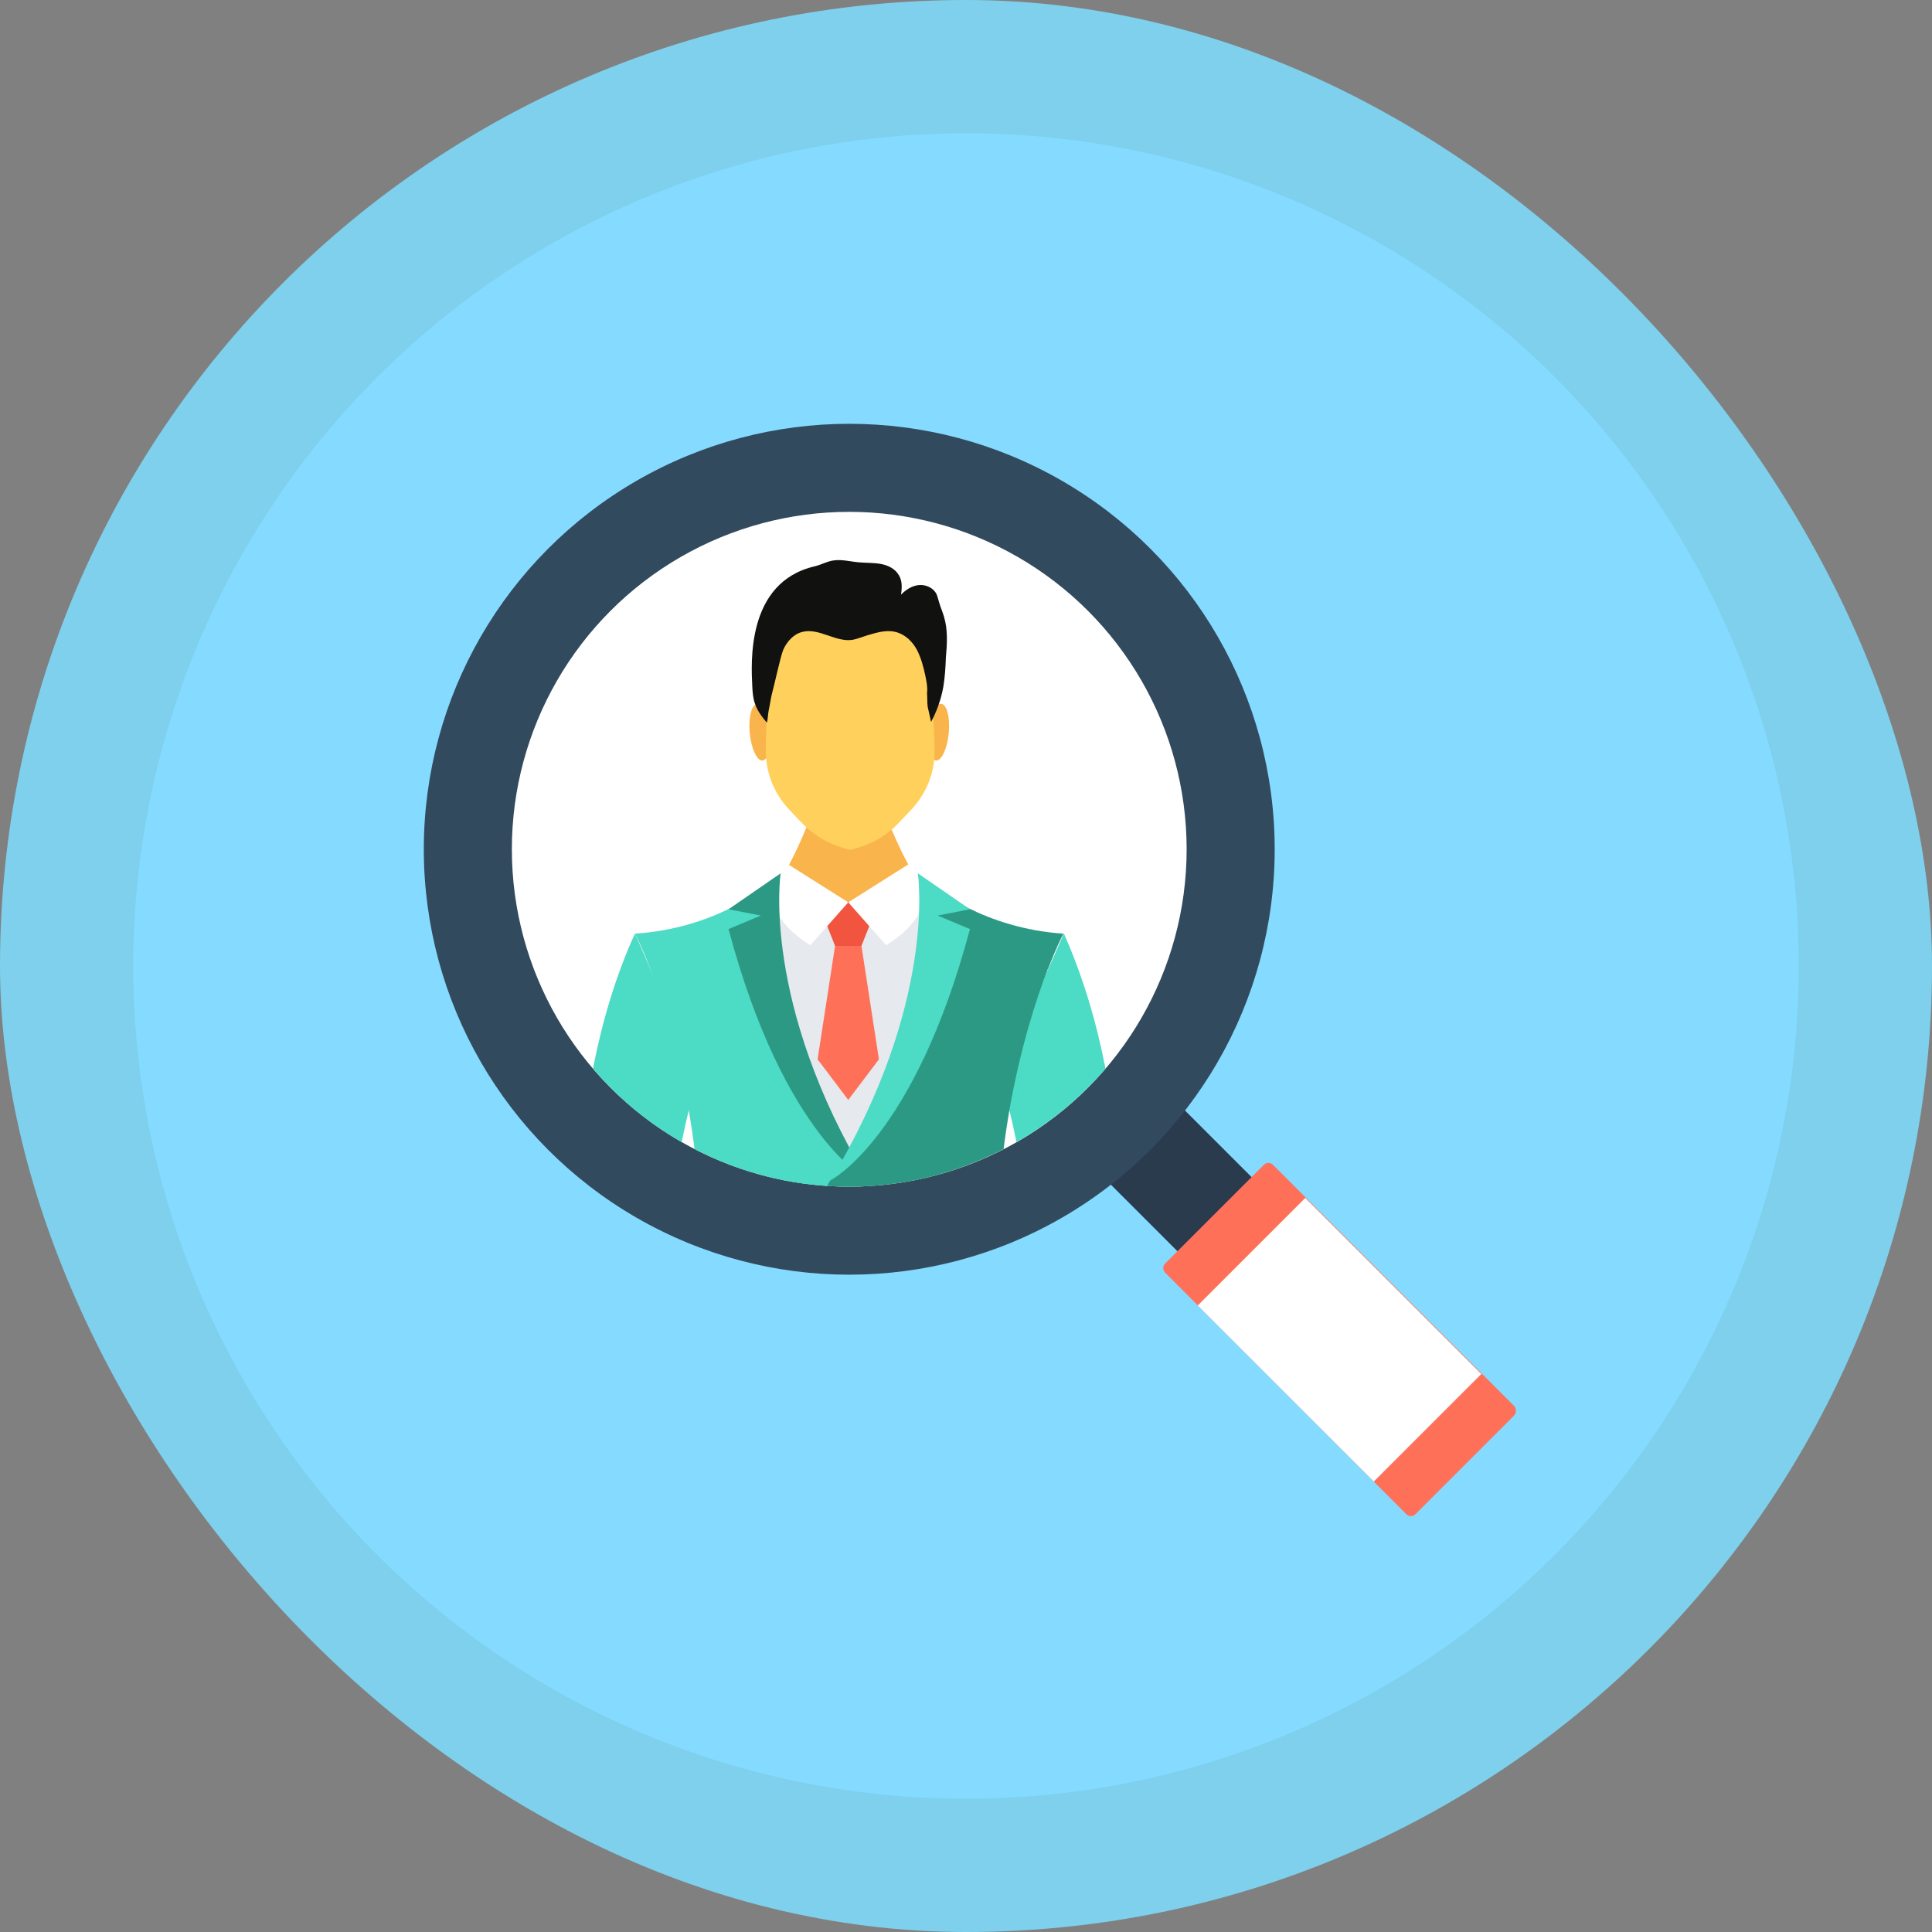 <!DOCTYPE svg PUBLIC "-//W3C//DTD SVG 1.1//EN" "http://www.w3.org/Graphics/SVG/1.1/DTD/svg11.dtd">
<!-- Uploaded to: SVG Repo, www.svgrepo.com, Transformed by: SVG Repo Mixer Tools -->
<svg version="1.1" id="Layer_1" xmlns="http://www.w3.org/2000/svg" xmlns:xlink="http://www.w3.org/1999/xlink" viewBox="-40.4 -40.4 585.80 585.80" xml:space="preserve" width="800px" height="800px" fill="#000000" transform="rotate(0)">
<rect x="-40.4" y="-40.4" width="585.80" height="585.80" fill="#808080" stroke="none"/>
<g id="SVGRepo_bgCarrier" stroke-width="0">
<rect x="-40.4" y="-40.4" width="585.80" height="585.80" rx="292.9" fill="#7ed0ec" strokewidth="0"/>
</g>
<g id="SVGRepo_tracerCarrier" stroke-linecap="round" stroke-linejoin="round" stroke="#CCCCCC" stroke-width="1.01"/>
<g id="SVGRepo_iconCarrier"> <circle style="fill:#84DBFF;" cx="252.5" cy="252.5" r="252.5"/> <rect x="304.068" y="295.985" transform="matrix(-0.707 0.707 -0.707 -0.707 772.448 319.911)" style="fill:#2B3B4E;" width="31.8" height="47.9"/> <path style="fill:#FF7058;" d="M418.7,388.8l-29.9,29.9c-0.8,0.8-2,0.8-2.8,0l-73.1-73.2c-0.8-0.8-0.8-2,0-2.8l29.9-29.9 c0.8-0.8,2-0.8,2.8,0l73.2,73.2C419.4,386.8,419.4,388,418.7,388.8z"/> <rect x="328.01" y="342.694" transform="matrix(-0.707 -0.707 0.707 -0.707 365.772 882.994)" style="fill:#FFFFFF;" width="75.499" height="46.1"/> <circle style="fill:#324A5E;" cx="217.1" cy="217.1" r="129"/> <circle style="fill:#FFFFFF;" cx="217.1" cy="217.1" r="102.3"/> <path style="fill:#F9B54C;" d="M234.7,234.5c0-0.6,0.1-1.2,0-1.8c-0.1-2.6,1.1-4.8,3.1-6.2c-6.1-9.4-11.2-23.8-11.2-23.8h-19.5 c0,0-7.7,22.3-15.4,29.4l24.7,7.9v0.4l0.6-0.2l0.6,0.2V240L234.7,234.5z"/> <path style="fill:#E6E9EE;" d="M241.2,230.9l-24.4,2.1l-22.6-2.2L193,231c0,0-10.5,21.8-11.4,23.8c-0.8,2.1,8.3,41.1,8.3,43.8 c0,2.7,35.1,18,35.1,18l22.7-37.4L241.2,230.9z"/> <polygon style="fill:#F1543F;" points="220.8,246.4 212.8,246.4 207.5,233 226.1,233 "/> <polygon style="fill:#FF7058;" points="220.8,246.4 212.8,246.4 207.5,280.8 216.8,293.1 226.1,280.8 "/> <g> <path style="fill:#FFFFFF;" d="M235,221.7c0,0,13.7,11.7-6.7,24.5l-11.5-13L235,221.7z"/> <path style="fill:#FFFFFF;" d="M198.6,221.7c0,0-13.7,11.7,6.7,24.5l11.5-13L198.6,221.7z"/> </g> <g> <path style="fill:#4CDBC4;" d="M171.1,286.2c0,0-1.2,3.8-2.7,10.3c-0.7,2.7-1.4,5.9-2.1,9.4c-10.2-5.8-19.3-13.4-26.9-22.3 c2.7-13.8,6.7-27.7,12.7-40.9c0,0,0,0,0.1,0.1l4.6,10.6c0,0.1,0.1,0.2,0.1,0.3L171.1,286.2z"/> <path style="fill:#4CDBC4;" d="M223.7,319.2c-2.2,0.1-4.4,0.2-6.6,0.2c-2.2,0-4.4-0.1-6.6-0.2c-14.5-0.9-28.1-4.9-40.3-11.2 c-0.5-4-1.1-7.8-1.7-11.5c-3.3-19.1-8-33.7-11.6-42.8c0-0.1-0.1-0.2-0.1-0.3c-2.4-6.3-4.3-10-4.6-10.6c0-0.1-0.1-0.1-0.1-0.1 c12-0.8,21.6-4.1,28.9-7.7h0.1c9.4-4.7,14.6-9.8,15.2-10.5l0,0l0,0l-1.6,3.2l-1.4,2.7L193,231l0,0v0.1l-0.2,1.5l-2.5,17l14.5,43.7 l11.6,15.7l0,0l0.7,1l1.5,2l2.1,2.7l0,0l2.1,2.8l0,0l0,0C223.1,317.9,223.4,318.5,223.7,319.2z"/> </g> <path style="fill:#2C9984;" d="M196.3,224.4c0,0-6,39.3,26.5,93.1c0,0-25.4-12.8-42.3-76.2l9.8-4.1l-9.8-1.9L196.3,224.4z"/> <path style="fill:#4CDBC4;" d="M294.8,283.6c-7.6,8.9-16.7,16.4-27,22.3c-0.7-3.5-1.4-6.7-2.1-9.4c-1.5-6.4-2.7-10.3-2.7-10.3 l14.4-32.8c0,0,0-0.1,0.1-0.1l4.6-10.5c0-0.1,0.1-0.1,0.1-0.1C288.1,256,292.1,269.8,294.8,283.6z"/> <path style="fill:#2C9984;" d="M282.1,242.7c0,0,0,0-0.1,0.1c-0.4,0.7-2.2,4.3-4.6,10.5l-0.1,0.1c-3.5,9.1-8.3,23.8-11.7,43.1 c-0.6,3.6-1.2,7.5-1.7,11.5c-12.2,6.3-25.9,10.3-40.3,11.2c-2.2,0.1-4.4,0.2-6.6,0.2c-2.2,0-4.4-0.1-6.6-0.2c0.3-0.7,0.6-1.2,1-1.7 l0,0l3.9-5.2l0.3-0.4l0,0l1.5-2l0.7-1l0,0l11.6-15.7l14.3-43.3l0,0l0.1-0.4l-2.7-18.6l-3.2-6.5l0,0c0.6,0.7,5.8,5.8,15.2,10.5 C260.4,238.5,270.1,241.9,282.1,242.7z"/> <path style="fill:#4CDBC4;" d="M237.9,224.4c0,0,6,39.3-26.5,93.1c0,0,25.4-12.8,42.3-76.2l-9.8-4.1l9.8-1.9L237.9,224.4z"/> <g> <path style="fill:#F9B54C;" d="M247.3,181.6c-0.4,4.7-2.1,8.6-3.8,8.6s-2.8-3.8-2.4-8.6c0.4-4.7,2.1-8.6,3.8-8.6 S247.7,176.9,247.3,181.6z"/> <path style="fill:#F9B54C;" d="M186.9,181.6c0.4,4.7,2.1,8.6,3.8,8.6s2.8-3.8,2.4-8.6c-0.4-4.7-2.1-8.6-3.8-8.6 S186.5,176.9,186.9,181.6z"/> </g> <path style="fill:#FFD05B;" d="M238.2,154.7c-1.6-3.4-5.2-5.7-9.1-5.7h-11.8h-11.8c-4,0-7.5,2.2-9.1,5.7c-3.8,8.4-4.6,22.8-4.6,32.7 c0,6.5,2.5,12.8,7.1,17.7l3.7,3.9c3.4,3.6,7.8,6.3,12.7,7.7l2.1,0.6l2.1-0.6c4.9-1.4,9.3-4,12.7-7.7l3.7-3.9 c4.6-4.9,7.1-11.2,7.1-17.7C242.8,177.6,242,163.1,238.2,154.7z"/> <path style="fill:#11110F;" d="M245.8,146.5c-0.4-1.4-1-2.7-1.4-4.1c-0.3-0.9-0.5-1.9-0.9-2.8c-1-1.8-3.2-2.8-5.3-2.6 s-3.9,1.4-5.4,2.9c0.3-2,0.4-4.1-0.6-5.8c-1.1-2-3.3-3.1-5.5-3.5s-4.5-0.3-6.7-0.5c-2.5-0.2-4.9-0.9-7.4-0.6c-2,0.2-3.9,1.3-5.9,1.8 c-21,4.8-19.3,29.7-19,36.4c0.1,1.8,0.2,3.6,0.8,5.2c0.7,2.2,2.1,4,3.6,5.8c0.4-1.2,0.3-2.5,0.6-3.8c0.4-1.8,0.6-3.7,1.1-5.5 c0.5-1.7,2.5-11,3.3-12.8c1.1-2.5,3.2-4.8,5.8-5.4c5-1.3,10.1,3.2,15.2,2.4c1-0.2,1.9-0.5,2.8-0.8c1.1-0.4,2.1-0.7,3.2-1 c2.4-0.7,5-1.2,7.4-0.5c2.7,0.8,4.8,2.9,6.1,5.3c1.3,2.5,2,5.2,2.6,8c0.3,1.6,0.7,3.3,0.5,5c0,0.1,0,0.2,0,0.4c0.1,1.3,0,2.7,0.2,4 c0.2,1,0.5,2,0.7,3.1c0.1,0.5,0.2,0.9,0.3,1.4c1.8-3.3,3-6.8,3.7-10.5c0.5-3,0.7-6,0.8-9.1C246.8,154.6,247,150.4,245.8,146.5z"/> </g>
</svg>